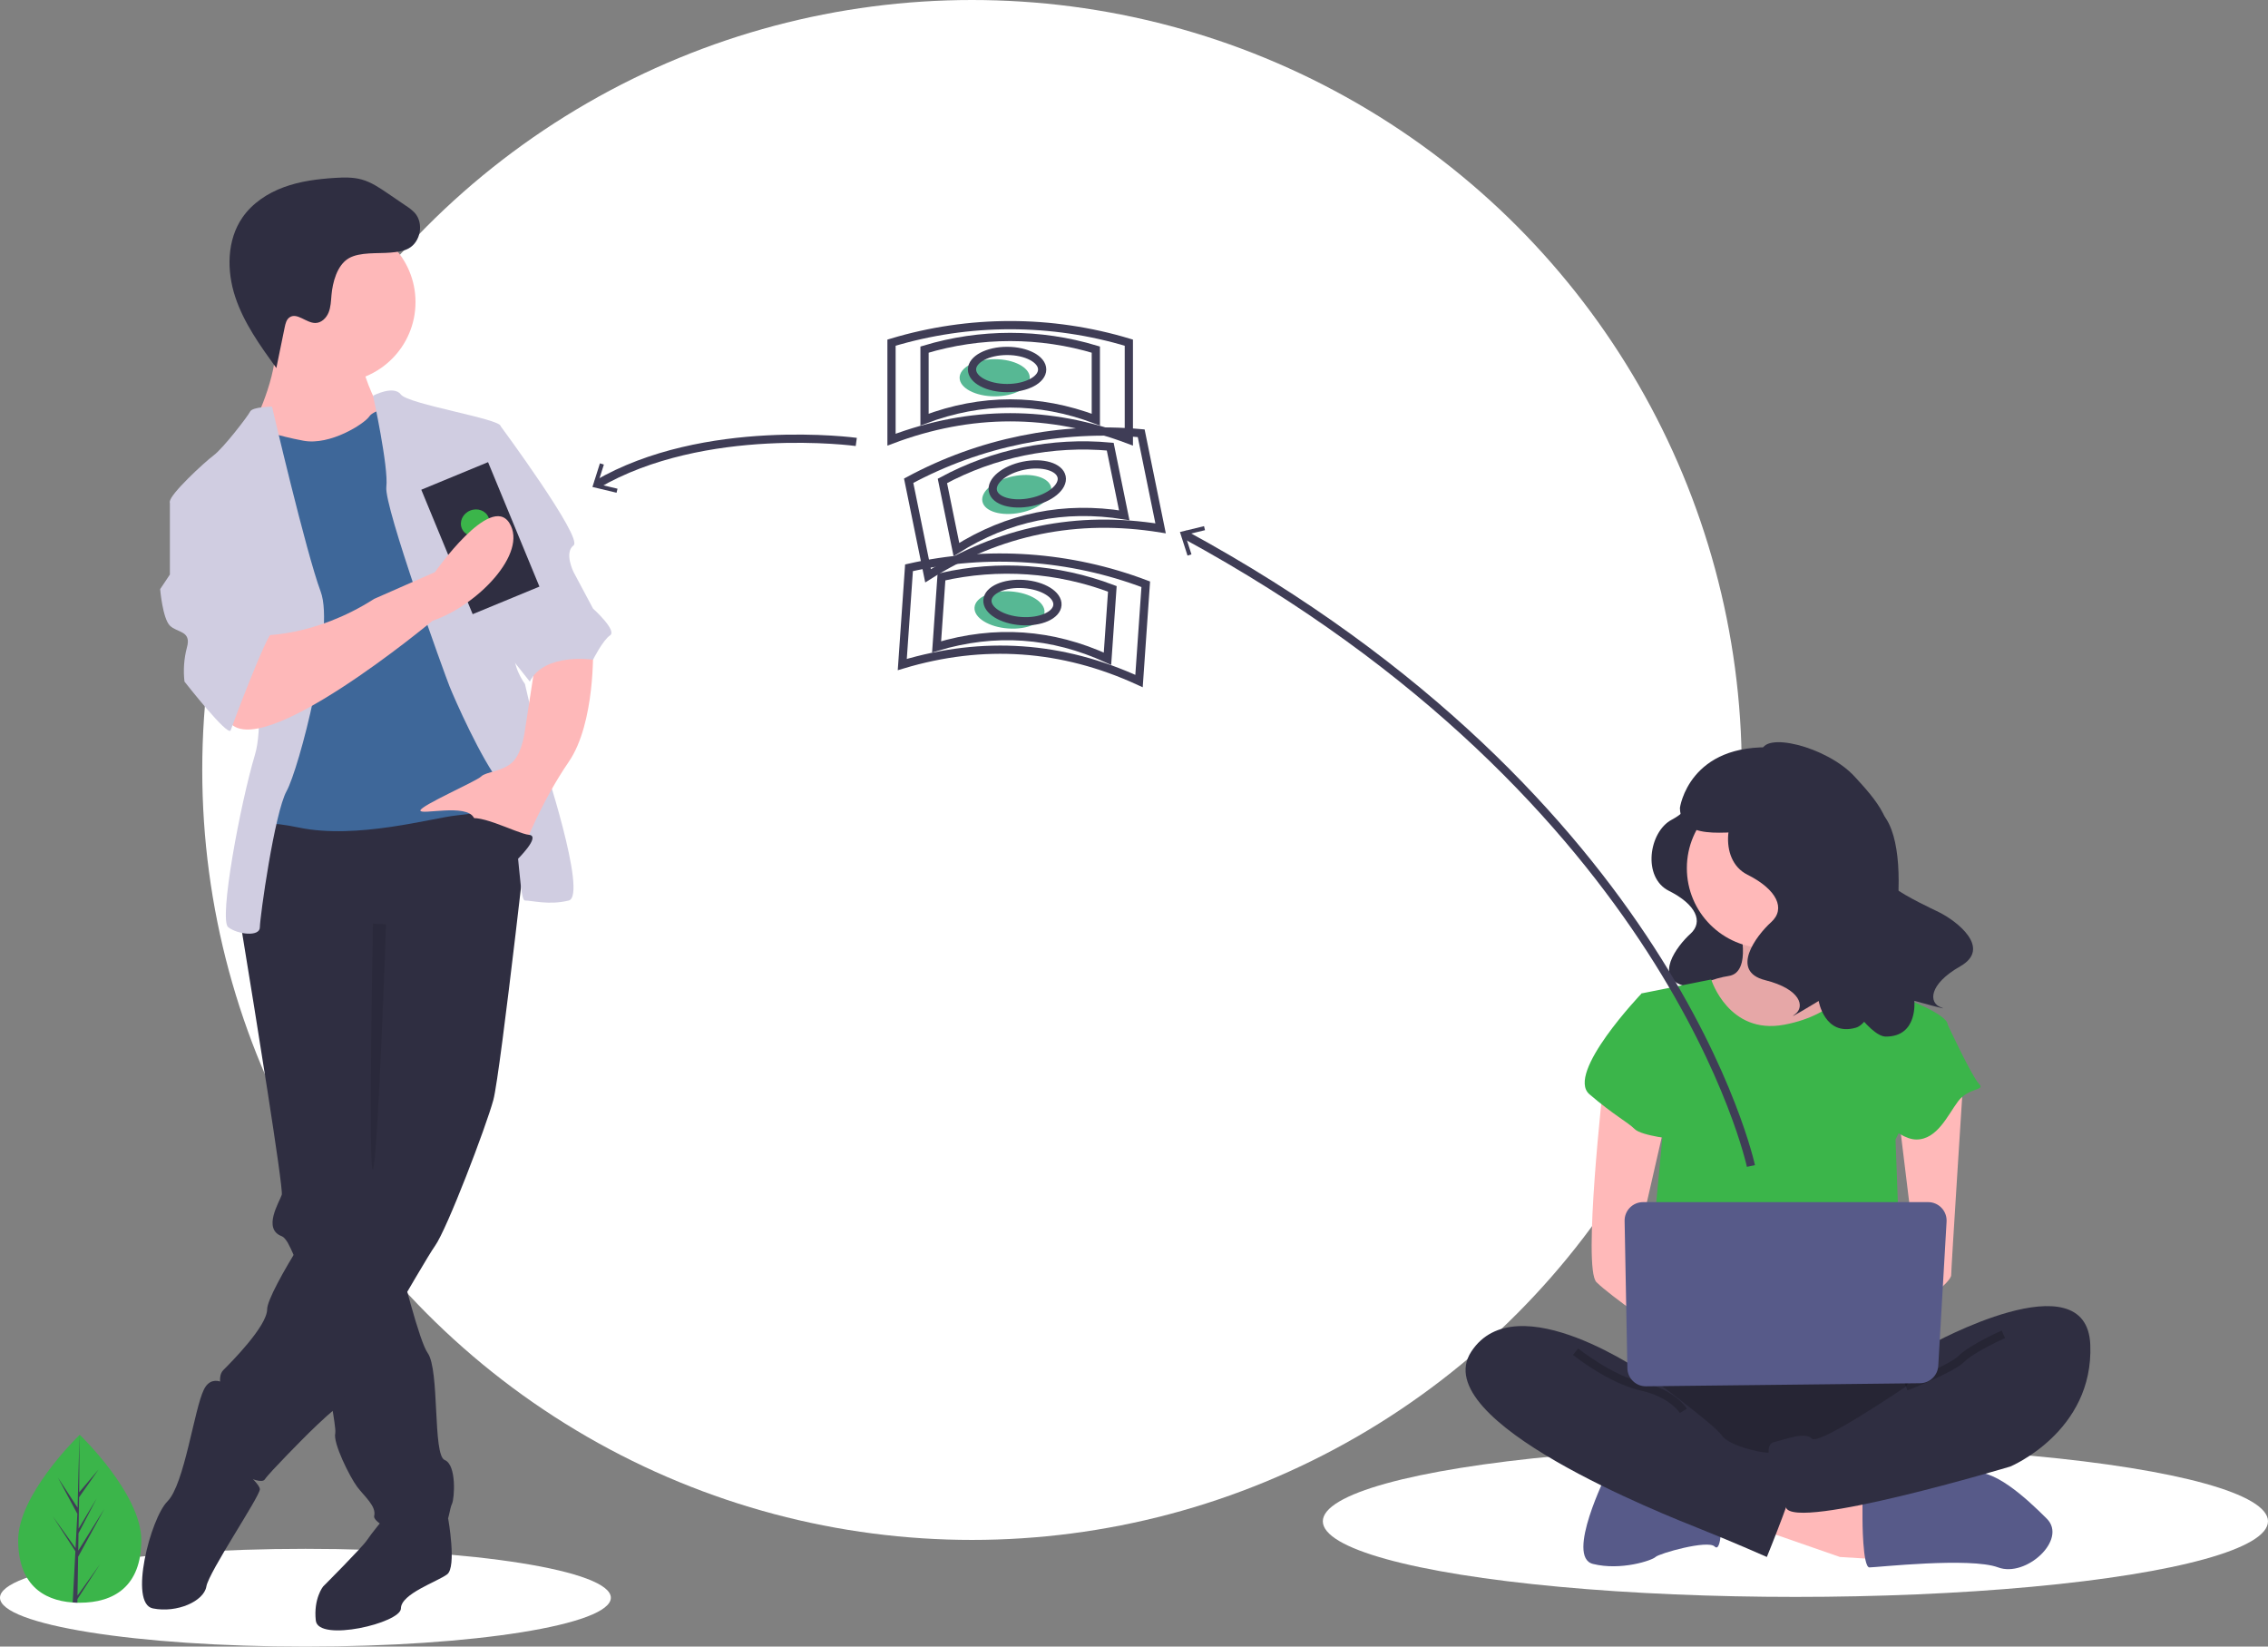<?xml version="1.0" encoding="UTF-8"?>
<svg width="551.098px" height="400px" viewBox="0 0 551.098 400" version="1.1" xmlns="http://www.w3.org/2000/svg" xmlns:xlink="http://www.w3.org/1999/xlink">
    <rect x="0" y="0" width="551.098" height="400" fill="#808080" stroke="none"/>
    <title>vectors / sign-in</title>
    <g id="vectors-/-sign-in" stroke="none" stroke-width="1" fill="none" fill-rule="evenodd">
        <circle id="Oval" fill="#FFFFFF" fill-rule="nonzero" cx="236.185" cy="187.042" r="187.042"></circle>
        <ellipse id="Oval" fill="#FFFFFF" fill-rule="nonzero" cx="74.215" cy="388.126" rx="74.215" ry="11.874"></ellipse>
        <ellipse id="Oval" fill="#FFFFFF" fill-rule="nonzero" cx="436.265" cy="369.556" rx="114.833" ry="18.373"></ellipse>
        <path d="M410.751,192.952 C410.751,192.952 411.729,196.211 406.189,199.144 C400.649,202.077 399.019,213.157 405.537,216.415 C412.055,219.674 414.01,223.911 410.751,226.844 C407.492,229.777 401.626,237.598 409.448,239.553 C417.269,241.508 418.246,245.419 415.965,247.048 C413.684,248.678 421.179,244.116 421.179,244.116 C421.179,244.116 422.483,251.937 429.326,249.981 C436.17,248.026 455.397,210.875 445.621,205.661 C435.844,200.447 410.751,192.952 410.751,192.952 Z" id="Path" fill="#2F2E41" fill-rule="nonzero"></path>
        <path d="M422.563,224.419 C422.563,224.419 425.943,236.251 420.028,237.096 C416.356,237.668 412.878,239.117 409.886,241.321 L420.873,255.688 L441.155,255.688 L453.831,243.011 C453.831,243.011 436.929,230.335 440.31,222.729 C443.69,215.123 422.563,224.419 422.563,224.419 Z" id="Path" fill="#FFB9B9" fill-rule="nonzero"></path>
        <path d="M422.563,224.419 C422.563,224.419 425.943,236.251 420.028,237.096 C416.356,237.668 412.878,239.117 409.886,241.321 L420.873,255.688 L441.155,255.688 L453.831,243.011 C453.831,243.011 436.929,230.335 440.31,222.729 C443.69,215.123 422.563,224.419 422.563,224.419 Z" id="Path" fill="#000000" fill-rule="nonzero" opacity="0.1"></path>
        <polygon id="Path" fill="#FFB9B9" fill-rule="nonzero" points="427.633 371.467 447.071 378.227 460.592 379.072 459.747 367.241 431.859 358.993"></polygon>
        <path d="M452.564,368.931 C452.564,368.931 452.564,380.762 454.254,380.762 C455.944,380.762 478.762,378.227 485.523,380.762 C492.283,383.298 502.425,374.002 497.354,368.931 C492.283,363.86 484.013,356.255 478.852,357.945 C473.691,359.635 452.564,363.86 452.564,363.86 L452.564,368.931 Z" id="Path" fill="#575A89" fill-rule="nonzero"></path>
        <path d="M390.449,357.945 C390.449,357.945 380.308,378.227 387.069,379.917 C393.829,381.608 401.435,379.072 402.28,378.227 C403.126,377.382 414.957,374.002 416.647,375.692 C418.337,377.382 418.337,368.931 418.337,368.931 L390.449,357.945 Z" id="Path" fill="#575A89" fill-rule="nonzero"></path>
        <path d="M398.9,330.057 C398.9,330.057 382.843,352.029 394.675,357.945 C406.506,363.86 463.128,363.86 467.353,357.945 C471.579,352.029 473.269,333.437 467.353,331.747 C461.437,330.057 398.9,330.057 398.9,330.057 Z" id="Path" fill="#2F2E41" fill-rule="nonzero"></path>
        <path d="M398.9,330.057 C398.9,330.057 382.843,352.029 394.675,357.945 C406.506,363.86 463.128,363.86 467.353,357.945 C471.579,352.029 473.269,333.437 467.353,331.747 C461.437,330.057 398.9,330.057 398.9,330.057 Z" id="Path" fill="#000000" fill-rule="nonzero" opacity="0.2"></path>
        <circle id="Oval" fill="#FFB9B9" fill-rule="nonzero" cx="429.324" cy="210.898" r="19.437"></circle>
        <path d="M398.9,241.321 L415.802,237.941 C415.802,237.941 420.028,251.462 433.549,248.927 C447.071,246.392 450.451,237.941 450.451,237.941 C450.451,237.941 460.592,242.166 461.437,242.166 C462.282,242.166 473.269,246.392 473.269,248.927 C473.269,251.462 460.592,276.815 460.592,276.815 L462.282,322.451 L399.745,320.76 L403.971,275.97 L398.9,241.321 Z" id="Path" fill="#3BB54A" fill-rule="nonzero"></path>
        <path d="M389.604,263.294 C389.604,263.294 384.533,308.084 387.914,311.464 C391.294,314.845 404.816,324.141 404.816,324.141 L404.816,314 L398.055,301.323 L404.816,271.745 L389.604,263.294 Z" id="Path" fill="#FFB9B9" fill-rule="nonzero"></path>
        <path d="M477.072,262.026 C477.072,262.026 474.114,308.084 474.114,309.774 C474.114,311.464 466.508,317.38 463.973,317.38 C461.437,317.38 459.747,313.155 459.747,313.155 L465.663,306.394 L461.437,271.745 L477.072,262.026 Z" id="Path" fill="#FFB9B9" fill-rule="nonzero"></path>
        <path d="M469.043,326.676 C469.043,326.676 507.073,305.549 507.918,326.676 C508.763,347.804 488.481,356.255 488.481,356.255 C488.481,356.255 436.084,371.966 433.972,366.223 C431.859,360.48 427.633,351.184 431.014,350.339 C434.394,349.494 438.62,347.804 440.31,349.494 C442,351.184 463.128,336.817 463.128,336.817 L469.043,326.676 Z" id="Path" fill="#2F2E41" fill-rule="nonzero"></path>
        <path d="M486.79,324.141 C486.79,324.141 479.184,327.521 476.649,330.057 C474.114,332.592 463.128,336.817 463.128,336.817" id="Path" stroke="#000000" stroke-width="2" opacity="0.2"></path>
        <path d="M403.971,243.011 L398.9,241.321 C398.9,241.321 380.308,260.758 386.224,265.829 C392.139,270.9 395.52,272.59 397.21,274.28 C398.9,275.97 407.351,276.815 407.351,276.815 L403.971,243.011 Z" id="Path" fill="#3BB54A" fill-rule="nonzero"></path>
        <path d="M465.663,247.237 L473.269,248.927 C473.269,248.927 479.184,261.604 480.875,263.294 C482.565,264.984 478.339,264.139 475.804,267.519 C473.269,270.9 470.733,276.815 465.663,276.815 C460.592,276.815 453.831,268.364 453.831,268.364 L465.663,247.237 Z" id="Path" fill="#3BB54A" fill-rule="nonzero"></path>
        <path d="M400.59,334.282 C400.59,334.282 368.476,311.464 357.49,328.366 C346.504,345.268 404.816,368.086 413.267,371.466 C421.718,374.847 429.324,378.227 429.324,378.227 C429.324,378.227 436.929,359.635 436.929,356.255 C436.929,352.874 431.014,352.874 429.324,352.874 C427.633,352.874 420.028,351.184 418.337,348.649 C416.647,346.113 400.59,334.282 400.59,334.282 Z" id="Path" fill="#2F2E41" fill-rule="nonzero"></path>
        <path d="M382.843,328.366 C382.843,328.366 391.294,335.127 398.9,336.817 C406.506,338.508 409.041,342.733 409.041,342.733" id="Path" stroke="#000000" stroke-width="2" opacity="0.2"></path>
        <path d="M394.761,296.591 L395.436,332.373 C395.482,334.833 397.504,336.795 399.965,336.768 L466.553,336.019 C468.907,335.993 470.839,334.148 470.974,331.798 L472.995,296.764 C473.066,295.534 472.627,294.328 471.781,293.432 C470.935,292.535 469.756,292.027 468.523,292.027 L399.239,292.027 C398.037,292.027 396.884,292.511 396.042,293.369 C395.2,294.227 394.738,295.389 394.761,296.591 Z" id="Path" fill="#575A89" fill-rule="nonzero"></path>
        <path d="M430.362,186.481 C430.362,186.481 431.445,190.091 425.308,193.34 C419.171,196.589 417.366,208.863 424.586,212.474 C431.806,216.084 433.972,220.777 430.362,224.026 C426.752,227.275 420.254,235.94 428.918,238.106 C437.582,240.272 438.665,244.604 436.138,246.409 C433.611,248.214 441.915,243.16 441.915,243.16 C441.915,243.16 443.359,251.824 450.94,249.658 C458.521,247.492 466.085,208.118 457.634,197.976 C449.776,188.547 430.362,186.481 430.362,186.481 Z" id="Path" fill="#2F2E41" fill-rule="nonzero"></path>
        <path d="M428.056,182.765 C428.058,177.476 443.881,181.276 450.665,188.661 C455.363,193.774 462.499,201.468 456.52,206.891 C450.54,212.314 466.769,219.424 471.122,221.579 C475.474,223.734 484.068,230.326 476.308,234.748 C468.549,239.17 468.674,243.633 471.594,244.69 C474.514,245.747 465.156,243.119 465.156,243.119 C465.156,243.119 466.101,251.852 458.217,251.81 C450.332,251.768 427.712,208.437 433.116,196.393 C438.14,185.194 428.056,182.765 428.056,182.765 Z" id="Path" fill="#2F2E41" fill-rule="nonzero"></path>
        <path d="M431.483,181.606 C410.323,180.331 408.199,196.26 408.199,196.26 C408.346,205.477 422.984,200.986 427.049,202.36 C431.954,198.831 441.409,192.155 448.17,187.391 C443.261,183.934 437.478,181.929 431.483,181.606 Z" id="Path" fill="#2F2E41" fill-rule="nonzero"></path>
        <path d="M425.455,283.246 C425.455,283.246 406.474,194.288 287.669,129.756" id="Path" stroke="#3F3D56" stroke-width="2"></path>
        <polygon id="Path" fill="#3F3D56" fill-rule="nonzero" points="292.564 127.816 292.801 128.791 287.996 129.957 289.51 134.665 288.554 134.971 286.711 129.237"></polygon>
        <path d="M34.336,374.141 C34.336,385.408 27.639,389.342 19.376,389.342 C19.184,389.342 18.993,389.339 18.803,389.335 C18.42,389.327 18.041,389.309 17.666,389.283 C10.209,388.755 4.416,384.619 4.416,374.141 C4.416,363.297 18.273,349.613 19.314,348.601 L19.316,348.599 C19.356,348.56 19.376,348.54 19.376,348.54 C19.376,348.54 34.336,362.874 34.336,374.141 Z" id="Path" fill="#3BB54A" fill-rule="nonzero"></path>
        <path d="M18.831,387.618 L24.303,379.972 L18.817,388.457 L18.803,389.335 C18.42,389.327 18.041,389.309 17.666,389.283 L18.256,378.011 L18.251,377.923 L18.261,377.907 L18.317,376.842 L12.818,368.336 L18.334,376.044 L18.347,376.27 L18.793,367.753 L14.085,358.963 L18.85,366.258 L19.314,348.601 L19.316,348.54 L19.316,348.599 L19.238,362.523 L23.925,357.003 L19.219,363.722 L19.095,371.348 L23.471,364.029 L19.077,372.47 L19.008,376.709 L25.361,366.523 L18.984,378.189 L18.831,387.618 Z" id="Path" fill="#3F3D56" fill-rule="nonzero"></path>
        <path d="M105.693,371.222 L108.893,368.844 C108.893,368.844 111.012,380.677 108.648,382.45 C106.284,384.222 97.42,387.177 97.42,390.723 C97.42,394.268 77.328,398.996 76.737,393.678 C76.146,388.359 78.51,385.404 78.51,385.404 C78.51,385.404 87.965,375.949 89.147,374.176 C90.329,372.404 93.283,368.858 93.283,368.858 L105.693,371.222 Z" id="Path" fill="#2F2E41" fill-rule="nonzero"></path>
        <path d="M58.418,224.077 C58.418,224.077 58.506,224.597 58.66,225.548 C58.802,226.393 58.997,227.587 59.233,229.058 C61.715,244.204 68.954,288.791 68.464,290.262 C67.873,292.035 63.736,298.536 68.464,300.308 C68.919,300.48 69.409,301.035 69.935,301.91 C70.95,303.794 71.787,305.768 72.435,307.807 C75.254,315.986 78.267,329.075 80.011,338.141 C80.773,342.124 81.293,345.326 81.447,347.005 C81.5,347.393 81.506,347.786 81.464,348.175 C80.873,350.539 85.01,358.812 86.783,361.176 C88.556,363.539 91.51,365.903 90.919,368.267 C90.329,370.631 105.693,377.131 107.466,372.994 C109.239,368.858 109.239,366.494 109.83,365.312 C110.421,364.13 111.012,355.857 108.057,354.675 C105.102,353.493 106.875,332.81 103.92,328.674 C102.933,327.297 101.426,322.634 99.849,317.026 C99.228,314.828 98.602,312.488 97.987,310.142 C95.493,300.527 93.283,290.853 93.283,290.853 L93.874,221.713 L61.372,217.576 L60.539,219.414 L58.879,223.06 L58.418,224.077 Z" id="Path" fill="#2F2E41" fill-rule="nonzero"></path>
        <path d="M56.645,337.538 C56.645,337.538 51.917,332.81 49.553,337.538 C47.19,342.265 44.826,360.585 40.689,364.721 C36.553,368.858 31.234,389.541 37.144,390.723 C43.053,391.905 49.553,388.95 50.144,385.404 C50.735,381.859 63.145,363.539 63.145,361.767 C63.145,359.994 54.872,353.493 54.872,353.493 L56.645,337.538 Z" id="Path" fill="#2F2E41" fill-rule="nonzero"></path>
        <path d="M129.331,191.575 C129.331,191.575 121.649,260.715 119.876,267.215 C118.103,273.716 108.648,298.536 105.693,302.672 C102.738,306.809 83.828,340.493 81.464,342.265 C79.101,344.038 74.373,348.766 74.373,348.766 C74.373,348.766 65.509,357.63 64.327,359.403 C63.145,361.176 53.099,355.857 52.508,352.311 C51.917,348.766 53.099,342.856 53.69,340.493 C54.281,338.129 52.508,334.583 54.281,332.81 C56.054,331.037 64.918,322.173 64.918,318.037 C64.918,313.9 80.283,289.671 86.192,284.353 C92.101,279.034 90.919,270.17 90.919,270.17 L90.919,234.123 L58.418,224.077 C58.418,224.077 60.19,195.711 64.327,195.711 C68.464,195.711 122.83,186.256 129.331,191.575 Z" id="Path" fill="#2F2E41" fill-rule="nonzero"></path>
        <circle id="Oval" fill="#FEB8B9" fill-rule="nonzero" cx="81.464" cy="73.386" r="19.501"></circle>
        <path d="M87.965,88.75 C87.965,88.75 90.329,97.615 93.283,99.978 C96.238,102.342 85.601,112.388 85.601,112.388 L65.509,113.57 L61.963,102.342 C61.963,102.342 68.464,89.341 66.691,81.068 C64.918,72.795 87.965,88.75 87.965,88.75 Z" id="Path" fill="#FEB8B9" fill-rule="nonzero"></path>
        <path d="M96.238,98.796 C96.238,98.796 90.919,99.387 89.738,101.16 C88.556,102.933 80.282,108.252 73.782,107.07 C67.282,105.888 63.145,104.115 61.963,104.706 C60.781,105.297 58.418,117.707 58.418,117.707 L64.918,136.617 L63.736,188.62 L61.963,202.803 C61.963,202.803 58.418,198.075 72.6,201.03 C86.783,203.984 105.102,198.666 111.012,198.075 C116.921,197.484 126.967,195.711 127.558,192.166 C128.149,188.62 125.785,175.619 125.785,175.619 L116.33,136.026 L110.421,114.752 L96.238,98.796 Z" id="Path" fill="#3E6799" fill-rule="nonzero"></path>
        <path d="M90.648,96.129 C90.648,96.129 95.647,93.478 97.42,95.842 C99.193,98.205 121.649,101.751 121.649,103.524 C121.649,105.297 126.376,153.163 125.194,157.3 C124.012,161.437 127.558,166.164 127.558,166.164 L131.695,183.892 C131.695,183.892 142.923,217.576 138.195,218.758 C133.467,219.94 129.331,218.758 127.558,218.758 C125.785,218.758 126.376,196.302 121.649,190.393 C116.921,184.483 110.421,169.71 109.239,166.755 C108.057,163.8 93.283,123.025 93.874,118.298 C94.465,113.57 90.648,96.129 90.648,96.129 Z" id="Path" fill="#D0CDE1" fill-rule="nonzero"></path>
        <path d="M66.1,98.796 C66.1,98.796 61.372,98.796 60.781,99.978 C60.19,101.16 54.281,108.842 51.917,110.615 C49.553,112.388 41.28,120.07 41.28,121.843 C41.28,123.616 58.418,136.617 58.418,136.617 C58.418,136.617 65.509,171.483 61.963,183.301 C58.418,195.12 53.099,223.486 55.463,225.258 C57.827,227.031 63.145,227.622 63.145,225.258 C63.145,222.895 66.691,197.484 69.646,192.166 C72.6,186.847 81.464,153.163 77.919,143.708 C74.373,134.253 66.1,98.796 66.1,98.796 Z" id="Path" fill="#D0CDE1" fill-rule="nonzero"></path>
        <path d="M144.104,157.3 C144.104,157.3 144.695,175.619 138.195,185.074 C131.695,194.529 127.558,205.166 127.558,205.166 C127.558,205.166 116.921,202.212 115.148,198.666 C113.375,195.12 102.147,198.075 102.147,196.893 C102.147,195.711 115.739,189.802 116.921,188.62 C118.103,187.438 122.24,187.438 124.603,185.074 C126.967,182.71 127.558,177.392 127.558,177.392 L129.922,162.027 L144.104,157.3 Z" id="Path" fill="#FEB8B9" fill-rule="nonzero"></path>
        <path d="M94.896,61.362 C96.396,61.226 97.943,61.076 99.269,60.361 C102.24,58.758 103.028,54.196 100.766,51.69 C100.143,51.053 99.445,50.492 98.689,50.02 L94.197,46.962 C92.21,45.61 90.176,44.235 87.859,43.598 C85.763,43.021 83.55,43.081 81.38,43.215 C77.169,43.477 72.931,44.018 68.97,45.472 C65.009,46.926 61.314,49.359 58.915,52.83 C55.111,58.333 55.059,65.755 57.154,72.108 C59.249,78.461 63.228,83.993 67.148,89.413 L69.183,79.487 C69.364,78.603 69.598,77.634 70.334,77.111 C72.161,75.81 74.397,78.48 76.64,78.463 C78.081,78.452 79.291,77.266 79.837,75.933 C80.383,74.599 80.419,73.122 80.546,71.686 C80.813,68.645 81.876,64.414 84.756,62.737 C87.439,61.174 91.879,61.636 94.896,61.362 Z" id="Path" fill="#2F2E41" fill-rule="nonzero"></path>
        <path d="M93.802,224.554 C93.802,224.554 91.806,282.285 90.624,284.057 C89.442,285.83 90.624,224.372 90.624,224.372 L93.802,224.554 Z" id="Path" fill="#000000" fill-rule="nonzero" opacity="0.1"></path>
        <path d="M116.921,103.524 L121.649,103.524 C121.649,103.524 141.741,130.707 139.377,132.48 C137.013,134.253 139.377,138.981 139.377,138.981 L144.104,147.845 C144.104,147.845 150.014,153.163 148.241,154.345 C146.468,155.527 144.104,160.255 144.104,160.255 C144.104,160.255 132.286,158.482 128.74,165.573 L121.075,155.897 L116.921,103.524 Z" id="Path" fill="#D0CDE1" fill-rule="nonzero"></path>
        <polygon id="Rectangle" fill="#2F2E41" fill-rule="nonzero" transform="translate(116.723, 130.732) rotate(-22.438) translate(-116.723, -130.732) " points="107.947 114.379 125.498 114.379 125.498 147.086 107.947 147.086"></polygon>
        <ellipse id="Oval" fill="#3BB54A" fill-rule="nonzero" transform="translate(115.46, 127.017) rotate(-22.438) translate(-115.46, -127.017) " cx="115.46" cy="127.017" rx="3.51" ry="3.225"></ellipse>
        <path d="M105.102,150.8 C105.102,150.8 62.554,186.256 55.463,175.028 C48.372,163.8 63.145,154.345 63.145,154.345 C63.145,154.345 76.146,154.936 90.919,145.481 L105.693,138.981 C105.693,138.981 119.18,119.725 123.776,127.058 C128.372,134.39 115.931,147.151 105.102,150.8 Z" id="Path" fill="#FEB8B9" fill-rule="nonzero"></path>
        <path d="M47.781,119.479 L41.28,121.843 L41.28,139.572 L38.916,143.117 C38.916,143.117 39.507,150.209 41.28,151.981 C43.053,153.754 46.599,153.163 45.417,157.3 C44.706,159.997 44.506,162.803 44.826,165.573 C44.826,165.573 55.463,179.165 56.054,177.392 C56.645,175.619 64.918,153.754 66.1,153.754 C67.282,153.754 54.281,119.479 54.281,119.479 L47.781,119.479 Z" id="Path" fill="#D0CDE1" fill-rule="nonzero"></path>
        <path d="M125.49,209.007 C125.49,209.007 131.6,203.098 128.545,202.803 C125.49,202.507 114.853,196.598 113.08,199.552 C111.307,202.507 125.49,209.007 125.49,209.007 Z" id="Path" fill="#2F2E41" fill-rule="nonzero"></path>
        <ellipse id="Oval" fill="#57B894" fill-rule="nonzero" cx="241.701" cy="91.766" rx="8.525" ry="4.513"></ellipse>
        <path d="M274.295,106.81 C255.073,99.55 235.851,99.55 216.628,106.81 L216.628,83.242 C235.432,77.567 255.492,77.567 274.295,83.242 L274.295,106.81 Z" id="Path" stroke="#3F3D56" stroke-width="2"></path>
        <path d="M266.272,101.936 C252.399,96.696 238.525,96.696 224.651,101.936 L224.651,84.926 C238.223,80.83 252.701,80.83 266.272,84.926 L266.272,101.936 Z" id="Path" stroke="#3F3D56" stroke-width="2"></path>
        <ellipse id="Oval" stroke="#3F3D56" stroke-width="2" cx="244.71" cy="89.76" rx="8.525" ry="4.513"></ellipse>
        <ellipse id="Oval" fill="#57B894" fill-rule="nonzero" transform="translate(247.066, 120.121) rotate(-11.535) translate(-247.066, -120.121) " cx="247.066" cy="120.121" rx="8.525" ry="4.513"></ellipse>
        <path d="M282.011,128.343 C261.725,125.074 242.891,128.918 225.509,139.875 L220.796,116.783 C238.085,107.463 257.739,103.451 277.298,105.251 L282.011,128.343 Z" id="Path" stroke="#3F3D56" stroke-width="2"></path>
        <path d="M273.175,125.172 C258.534,122.812 244.941,125.586 232.395,133.495 L228.993,116.828 C241.472,110.102 255.657,107.206 269.773,108.505 L273.175,125.172 Z" id="Path" stroke="#3F3D56" stroke-width="2"></path>
        <ellipse id="Oval" stroke="#3F3D56" stroke-width="2" transform="translate(249.613, 117.554) rotate(-11.535) translate(-249.613, -117.554) " cx="249.613" cy="117.554" rx="8.525" ry="4.513"></ellipse>
        <ellipse id="Oval" fill="#57B894" fill-rule="nonzero" transform="translate(245.299, 148.172) rotate(-86.019) translate(-245.299, -148.172) " cx="245.299" cy="148.172" rx="4.513" ry="8.525"></ellipse>
        <path d="M276.77,165.442 C258.098,156.865 238.922,155.531 219.242,161.439 L220.878,137.928 C240.03,133.572 260.042,134.965 278.406,141.931 L276.77,165.442 Z" id="Path" stroke="#3F3D56" stroke-width="2"></path>
        <path d="M269.105,160.023 C255.628,153.833 241.788,152.87 227.584,157.134 L228.765,140.165 C242.588,137.021 257.031,138.026 270.286,143.054 L269.105,160.023 Z" id="Path" stroke="#3F3D56" stroke-width="2"></path>
        <ellipse id="Oval" stroke="#3F3D56" stroke-width="2" transform="translate(248.439, 146.38) rotate(-86.019) translate(-248.439, -146.38) " cx="248.439" cy="146.38" rx="4.513" ry="8.525"></ellipse>
        <path d="M208.064,107.357 C208.064,107.357 171.209,102.315 144.89,117.739" id="Path" stroke="#3F3D56" stroke-width="2"></path>
        <polygon id="Path" fill="#3F3D56" fill-rule="nonzero" points="145.777 112.556 146.734 112.859 145.238 117.572 150.049 118.72 149.814 119.696 143.956 118.297"></polygon>
    </g>
</svg>